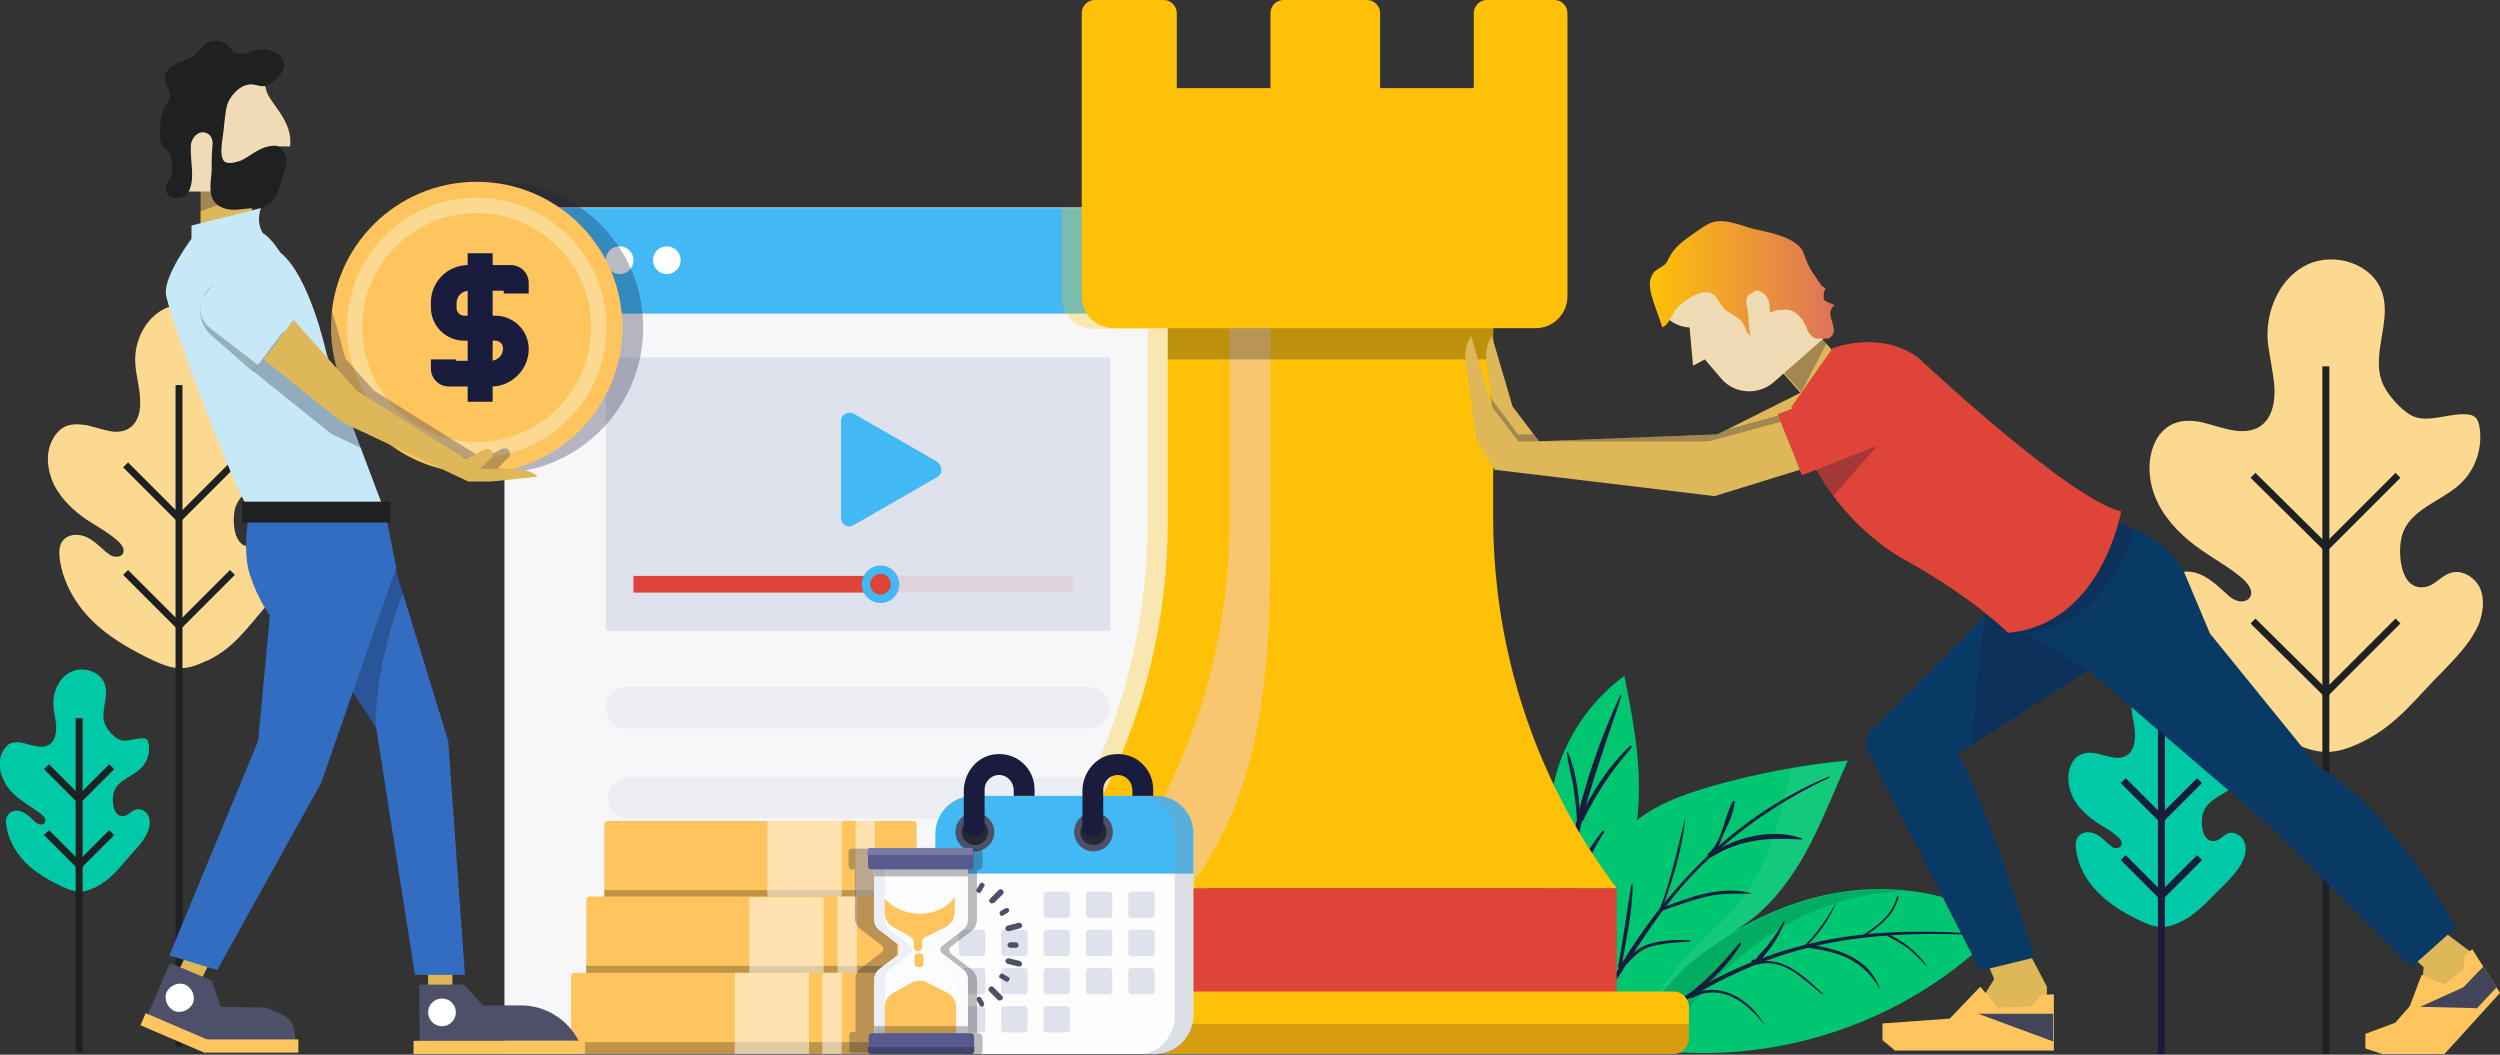 <?xml version="1.0" encoding="utf-8"?>
<!-- Generator: Adobe Illustrator 22.0.1, SVG Export Plug-In . SVG Version: 6.00 Build 0)  -->
<svg version="1.1" id="Graphics" xmlns="http://www.w3.org/2000/svg" xmlns:xlink="http://www.w3.org/1999/xlink" x="0px" y="0px"
	 viewBox="0 0 360.3 152" style="enable-background:new 0 0 360.3 152;" xml:space="preserve">
<rect x="0" y="0" width="360.3" height="152" fill="#333333" stroke="none"/>
<style type="text/css">
	.st0{fill:#00C9A7;}
	.st1{fill:none;stroke:#191C3C;stroke-miterlimit:10;}
	.st2{fill:none;stroke:#1E2022;stroke-miterlimit:10;}
	.st3{fill:#FCD991;}
	.st4{fill:#00C671;}
	.st5{opacity:0.2;}
	.st6{fill:#08492C;}
	.st7{opacity:8.000000e-02;fill:#F5F7F9;enable-background:new    ;}
	.st8{fill:#191C3C;}
	.st9{fill:#F7F7F9;}
	.st10{fill:#42b9f4;}
	.st11{fill:#DFE2EC;}
	.st12{opacity:0.1;fill:#DE4437;enable-background:new    ;}
	.st13{fill:#DE4437;}
	.st14{fill:#ECEEF4;}
	.st15{fill:#FFFFFF;}
	.st16{opacity:0.2;fill:#414042;enable-background:new    ;}
	.st17{opacity:0.3;fill:#FFC107;enable-background:new    ;}
	.st18{fill:#FFC107;}
	.st19{fill:#9496A4;}
	.st20{fill:#F7C66F;}
	.st21{opacity:0.3;fill:#231F20;enable-background:new    ;}
	.st22{fill:#D69D0F;}
	.st23{fill:#FEC55E;}
	.st24{fill:#BF9447;}
	.st25{opacity:0.5;fill:#FFFFFF;enable-background:new    ;}
	.st26{opacity:0.3;fill:#191C3C;enable-background:new    ;}
	.st27{fill:#FDFDFE;}
	.st28{fill:#4D5068;}
	.st29{fill:#272834;}
	.st30{opacity:0.3;fill:#8C98A4;enable-background:new    ;}
	.st31{opacity:0.3;}
	.st32{fill:#231F20;}
	.st33{fill:#FBFCFD;}
	.st34{fill:#ECEFF6;}
	.st35{opacity:0.39;}
	.st36{fill:#F9FAFC;}
	.st37{fill:#575A8F;}
	.st38{fill:#797BA5;}
	.st39{fill:#41446B;}
	.st40{fill:#DDB758;}
	.st41{fill:#EFDCB4;}
	.st42{fill:#093A66;}
	.st43{fill:#424559;}
	.st44{fill:url(#SVGID_1_);}
	.st45{fill:#336DC1;}
	.st46{fill:#C6E8F7;}
	.st47{opacity:0.3;fill:#272834;enable-background:new    ;}
	.st48{fill:#1E2022;}
</style>
<g id="Layer_13">
	<g>
		<g>
			<path class="st0" d="M314.4,132.8c-0.1,0-0.1,0.1-0.2,0.1c-2.2,1-3.4,0.9-5.5-0.1c-2-0.9-3.9-2-5.5-3.4c-2.1-1.8-3.7-4.3-4-7
				c-0.1-0.6-0.1-1.3,0.3-1.8c0.5-0.7,1.5-0.8,2.3-0.5s1.4,0.9,2,1.5c0.3,0.2,0.6,0.5,0.9,0.6s0.8,0,1-0.3c0.3-0.5-0.2-1.1-0.6-1.4
				c-1-0.9-2-1.3-3.1-2.1c-1.4-1-2.6-2.1-3.3-3.6c-0.7-1.5-0.9-3.3-0.1-4.8c0.2-0.4,0.6-0.9,1-1.1c0.8-0.5,1.7-0.5,2.6-0.3
				s1.7,0.5,2.6,0.6c2.1,0.2,2.9-1.3,2.9-3.2c0-1.3-0.4-2.6-0.5-3.8c-0.1-2.3,1-4.7,3.1-5.7s4.9,0,5.7,2.1c0.8,2.3-1,5,0.2,7.2
				c0.4,0.7,1.3,1.7,2,2.2c1.1,0.7,2.8-0.1,4.1-0.1c0.3,0,0.6,0.1,0.8,0.3c0.2,0.2,0.2,0.4,0.3,0.6c0.3,1.6-0.3,3.4-1.5,4.5
				c-1.4,1.3-3.8,1.9-4.4,3.9c-0.4,1.2-0.2,4.3,1.7,4c0.7-0.1,1.2-0.8,1.9-1.1c0.9-0.3,1.9,0.3,2.3,1.1s0.3,1.8-0.1,2.7
				c-0.5,1.3-1.6,2.4-2.6,3.5C318.5,129.4,317.1,131.4,314.4,132.8z"/>
		</g>
		<line class="st1" x1="311.5" y1="104.3" x2="311.5" y2="151.9"/>
		<polyline class="st1" points="317,112.5 311.5,118 306,112.5 		"/>
		<polyline class="st1" points="317,123.6 311.5,129.1 306,123.6 		"/>
	</g>
	<g>
		<g>
			<path class="st0" d="M13.9,127.8c-0.1,0-0.1,0.1-0.2,0.1c-1.9,0.9-2.9,0.7-4.7-0.1c-1.7-0.8-3.3-1.7-4.7-2.9
				c-1.8-1.6-3.1-3.7-3.4-6c-0.1-0.5-0.1-1.1,0.3-1.5c0.4-0.6,1.3-0.7,2-0.4s1.2,0.8,1.7,1.3c0.2,0.2,0.5,0.4,0.8,0.5s0.7,0,0.8-0.3
				c0.2-0.4-0.2-0.9-0.6-1.2c-0.9-0.7-1.7-1.1-2.6-1.8c-1.2-0.8-2.2-1.8-2.8-3.1s-0.8-2.8-0.1-4.1c0.2-0.4,0.5-0.7,0.8-1
				c0.6-0.4,1.5-0.4,2.2-0.2s1.5,0.4,2.2,0.5c1.8,0.2,2.5-1.1,2.5-2.7c0-1.1-0.4-2.2-0.4-3.3c-0.1-1.9,0.8-4,2.6-4.8s4.2,0,4.8,1.8
				c0.7,2-0.9,4.2,0.2,6.1c0.3,0.6,1.1,1.5,1.7,1.8c1,0.6,2.4-0.1,3.5-0.1c0.3,0,0.5,0,0.7,0.2c0.1,0.1,0.2,0.3,0.2,0.5
				c0.3,1.4-0.2,2.9-1.3,3.8c-1.2,1.1-3.2,1.6-3.7,3.3c-0.3,1-0.2,3.7,1.5,3.4c0.6-0.1,1-0.7,1.6-0.9c0.7-0.3,1.6,0.2,1.9,0.9
				c0.3,0.7,0.2,1.6-0.1,2.3c-0.5,1.1-1.3,2.1-2.2,3C17.3,124.9,16.2,126.6,13.9,127.8z"/>
		</g>
		<line class="st2" x1="11.4" y1="103.5" x2="11.4" y2="151.7"/>
		<polyline class="st2" points="16.1,110.5 11.4,115.2 6.7,110.5 		"/>
		<polyline class="st2" points="16.1,120 11.4,124.7 6.7,120 		"/>
	</g>
	<g>
		<g>
			<path class="st3" d="M29.9,95.2c-0.1,0-0.2,0.1-0.3,0.1c-3.1,1.5-4.7,1.2-7.7-0.2c-2.7-1.3-5.4-2.8-7.7-4.8
				c-2.9-2.5-5.1-6-5.6-9.8C8.5,79.6,8.5,78.7,9,78c0.7-1,2.1-1.1,3.2-0.7c1.1,0.4,2,1.3,2.9,2.1c0.4,0.3,0.8,0.7,1.3,0.8
				c0.5,0.1,1.1,0,1.3-0.4c0.4-0.7-0.3-1.5-0.9-2c-1.4-1.2-2.8-1.9-4.3-2.9c-1.9-1.3-3.6-2.9-4.7-5c-1-2.1-1.3-4.6-0.2-6.6
				c0.3-0.6,0.8-1.2,1.4-1.6c1-0.7,2.4-0.6,3.6-0.4c1.2,0.3,2.4,0.7,3.6,0.9c2.9,0.3,4.1-1.8,4-4.4c0-1.8-0.6-3.6-0.7-5.4
				c-0.2-3.2,1.4-6.5,4.2-7.9c2.9-1.4,6.9-0.1,7.9,2.9c1.1,3.3-1.4,6.9,0.3,10c0.5,1,1.8,2.4,2.8,3c1.6,1,3.9-0.2,5.8-0.1
				c0.4,0,0.9,0.1,1.2,0.4c0.2,0.2,0.3,0.5,0.4,0.8c0.4,2.3-0.4,4.7-2.1,6.3c-1.9,1.8-5.3,2.7-6.1,5.4c-0.5,1.7-0.3,6,2.4,5.5
				c1-0.2,1.7-1.2,2.7-1.5c1.2-0.4,2.6,0.4,3.1,1.6s0.4,2.5-0.1,3.7c-0.7,1.9-2.2,3.4-3.6,4.8C35.6,90.5,33.7,93.4,29.9,95.2z"/>
		</g>
		<line class="st2" x1="25.8" y1="55.5" x2="25.8" y2="150.8"/>
		<polyline class="st2" points="33.5,67 25.8,74.7 18.1,67 		"/>
		<polyline class="st2" points="33.5,82.5 25.8,90.2 18.1,82.5 		"/>
	</g>
	<g>
		<g>
			<path class="st3" d="M340.7,106.8c-0.1,0.1-0.3,0.1-0.4,0.2c-4.2,2-6.4,1.7-10.4-0.2c-3.7-1.7-7.3-3.8-10.4-6.5
				c-3.9-3.5-6.9-8.1-7.6-13.3c-0.1-1.2-0.1-2.4,0.6-3.4c0.9-1.3,2.9-1.5,4.4-0.9s2.7,1.7,3.9,2.8c0.5,0.5,1,0.9,1.7,1.1
				s1.5,0,1.8-0.6c0.5-0.9-0.4-2-1.2-2.7c-1.9-1.6-3.8-2.6-5.8-4c-2.6-1.8-4.9-4-6.3-6.8s-1.7-6.3-0.3-9c0.4-0.8,1.1-1.6,1.9-2.1
				c1.4-0.9,3.3-0.9,4.9-0.5s3.2,1,4.9,1.2c4,0.4,5.5-2.4,5.4-6c-0.1-2.4-0.8-4.8-1-7.3c-0.2-4.3,1.9-8.9,5.8-10.7
				c3.9-1.8,9.3-0.1,10.7,4c1.5,4.4-1.9,9.4,0.3,13.6c0.7,1.4,2.4,3.3,3.8,4.1c2.2,1.3,5.3-0.2,7.8-0.1c0.6,0,1.2,0.1,1.6,0.5
				c0.3,0.3,0.4,0.7,0.5,1.1c0.6,3.1-0.5,6.4-2.8,8.5c-2.6,2.4-7.2,3.6-8.3,7.3c-0.7,2.3-0.4,8.1,3.3,7.5c1.4-0.2,2.3-1.6,3.6-2
				c1.6-0.6,3.5,0.5,4.3,2.1c0.7,1.6,0.5,3.4-0.1,5.1c-1,2.5-3,4.6-4.9,6.6C348.4,100.3,345.8,104.2,340.7,106.8z"/>
		</g>
		<line class="st2" x1="335.2" y1="52.8" x2="335.2" y2="151.9"/>
		<polyline class="st2" points="345.6,68.5 335.2,78.9 324.7,68.5 		"/>
		<polyline class="st2" points="345.6,89.5 335.2,99.9 324.7,89.5 		"/>
	</g>
	<g>
		<path class="st4" d="M242.8,151.7L242.8,151.7C243.6,152.1,242.8,151.7,242.8,151.7z M233.7,147.2c-1.4,1.5-3.1,3.3-2.5,3.6
			c2,1.2,9.2,1.1,11.7,0.9c17,0.8,34.2-6,45.8-18.4c-8-5.5-18.7-6.4-28.1-3.7c-9.4,2.7-17.6,8.6-24.3,15.6
			C235.8,145.8,234.2,146.7,233.7,147.2z"/>
		<g class="st5">
			<path class="st6" d="M233.7,147.2c0.5-0.5,2.1-1.4,2.6-1.9c6.8-7,15-12.9,24.3-15.6c4.5-1.3,9.3-1.8,14-1.3
				c-5.4,0.2-10.8,1.6-15.5,4c-8.5,4.3-15.3,11.4-20.5,19.4c-2.9,0-6.1-0.3-7.3-1C230.6,150.5,232.3,148.7,233.7,147.2z"/>
		</g>
		<path class="st4" d="M235.1,118.9c3.2-2.9,7.5-4.4,11.6-5.6c6.4-1.8,13-3.1,19.6-3.7c-3.6,8-6.2,16-12.7,21.9
			c-2.6,2.3-6.8,4.6-9.5,6.8c-3.2,2.6-8.3,9.3-10.9,12.6c-3,0.6-5.3-3.7-6.6-6.7c-1.7-3.8,0.2-9.6,1.5-13.5
			C229.7,126.3,231.7,122,235.1,118.9z"/>
		<path class="st7" d="M242.4,138.5c2.3-2.6,6-5.6,8.2-8.3c4.5-5.8,6-12.5,7.6-19.4c2.7-0.5,5.4-0.8,8.1-1.1
			c-3.6,8-6.2,16-12.7,21.9c-2.6,2.3-6.8,4.6-9.5,6.8c-1.6,1.2-3.5,3.4-5.5,5.7C239.9,141.8,241.3,139.8,242.4,138.5z"/>
		<path class="st4" d="M234.1,97.4c1.5,7.4,2.9,15,1.6,22.4c-0.5,3-1.5,5.9-2.4,8.8c-1.1,3.8-1.7,6.1-2.7,9.9
			c0.8-0.5-0.8,1.8-1.6,3.1c-0.9,1.4-2.2,3.2-3.2,1.7c-1.2-1.7-2.5-3.6-3-5.6c-0.6-2.4,0-6.4,0-8.9c-0.1-6.5-0.1-13.1,2.1-19.2
			C226.7,104.8,229.9,100.5,234.1,97.4z"/>
		<g>
			<path class="st8" d="M283.9,134.7c-8.4-0.3-16.7,0-24.9,2.3c-7.7,2.2-14.7,5.8-21.1,10.7c-0.3,0.3-0.7-0.3-0.3-0.6
				c6.4-4.8,13.6-8.5,21.3-10.6c8.3-2.3,16.5-2.5,25-2C284,134.5,284,134.7,283.9,134.7L283.9,134.7z"/>
		</g>
		<g>
			<path class="st8" d="M263.6,112.1c-6.8,3.2-13,7.4-18.4,12.7c-5.8,5.7-9.7,12.5-14,19.2c-0.1,0.2-0.4,0-0.3-0.2
				c7.4-13.9,17.9-25.7,32.7-31.9C263.6,111.9,263.7,112,263.6,112.1L263.6,112.1z"/>
		</g>
		<g>
			<path class="st8" d="M233.7,100.3c-4.4,13.2-9.6,25.8-6.6,40c0.1,0.3-0.4,0.4-0.5,0.1c-2.8-13.5,1.3-27.9,6.9-40.2
				C233.6,100.2,233.7,100.2,233.7,100.3L233.7,100.3z"/>
		</g>
		<g>
			<path class="st8" d="M277.8,139.4c-0.9-0.9-1.8-1.9-2.8-2.7c-1-0.8-2.2-1.3-3.3-2c-0.1,0,0-0.2,0.1-0.2
				C274.1,135.4,276.5,137.3,277.8,139.4C277.9,139.4,277.9,139.5,277.8,139.4L277.8,139.4z"/>
		</g>
		<g>
			<path class="st8" d="M271,142.7c-2.4-4.3-5.8-5.5-10.4-6.1c-0.4,0-0.3-0.5,0.1-0.5C265.1,136.8,269.5,138.1,271,142.7
				C271.1,142.8,271.1,142.8,271,142.7L271,142.7z"/>
		</g>
		<g>
			<path class="st8" d="M262.6,143.3c-2.7-2.1-5.5-5.3-9.3-4.3c-0.2,0.1-0.3-0.2-0.1-0.3c3.8-1,6.9,2.1,9.5,4.5
				C262.8,143.3,262.7,143.4,262.6,143.3L262.6,143.3z"/>
		</g>
		<g>
			<path class="st8" d="M254.3,147.7c-2.5-3.2-6.2-6.1-10.4-3.9c-0.2,0.1-0.5-0.2-0.2-0.4C247.9,141.3,252.2,144,254.3,147.7
				C254.4,147.7,254.3,147.8,254.3,147.7L254.3,147.7z"/>
		</g>
		<g>
			<path class="st8" d="M273.6,129.3c-0.6,2.7-2.9,4.3-5.1,5.8c-0.2,0.1-0.3-0.2-0.1-0.3c2.2-1.4,4.3-2.9,5-5.6
				C273.5,129.2,273.7,129.2,273.6,129.3L273.6,129.3z"/>
		</g>
		<g>
			<path class="st8" d="M264.7,129.9c-1,2.6-2.7,4.9-4.7,6.8c-0.2,0.2-0.4-0.1-0.2-0.2C261.9,134.6,263.3,132.4,264.7,129.9
				C264.7,129.8,264.7,129.9,264.7,129.9L264.7,129.9z"/>
		</g>
		<g>
			<path class="st8" d="M257.2,132.9c-0.5,1.3-1.1,2.4-1.9,3.5c-0.6,0.8-1.6,2.3-2.5,2.6c-0.1,0-0.2,0-0.2-0.1l-0.1-0.1
				c-0.1-0.1-0.1-0.3,0-0.4c0,0,0.1,0,0.1-0.1c0.1,0,0.2,0,0.3,0l0.1,0.1c0.1,0.1,0.1,0.2-0.1,0.2c-0.3,0,1-1.4,1-1.4
				c0.4-0.4,0.8-0.8,1.1-1.3c0.8-1,1.5-2.1,2.1-3.2C257.1,132.8,257.2,132.8,257.2,132.9L257.2,132.9z"/>
		</g>
		<g>
			<path class="st8" d="M250.9,136.1c-1.7,2.8-4.2,5.3-6.8,7.3c-0.3,0.2-0.7-0.2-0.4-0.4c2.7-2.1,4.8-4.5,7-7.1
				C250.8,135.8,251,136,250.9,136.1L250.9,136.1z"/>
		</g>
		<g>
			<path class="st8" d="M259.6,121c-4.7-0.3-8.7-0.1-12.9,2.5c-0.3,0.2-0.5-0.3-0.3-0.4c3.7-2.4,8.9-3.8,13.2-2.3
				C259.8,120.8,259.8,121,259.6,121L259.6,121z"/>
		</g>
		<g>
			<path class="st8" d="M252.3,128.8c-2.3,0-4.4-0.1-6.7,0.5c-2,0.5-3.9,1.2-5.9,1.9c-0.3,0.1-0.4-0.3-0.1-0.4
				c3.9-1.5,8.4-3.2,12.7-2.1V128.8L252.3,128.8z"/>
		</g>
		<g>
			<path class="st8" d="M243.5,135.7c-1.6,0.1-3.2,0.2-4.7,0.5c-1.8,0.3-3,1.2-4.2,2.6c-0.2,0.2-0.5-0.1-0.3-0.3
				c1.1-1.3,2.2-2.2,3.9-2.6c1.7-0.4,3.5-0.5,5.3-0.4C243.6,135.5,243.6,135.7,243.5,135.7L243.5,135.7z"/>
		</g>
		<g>
			<path class="st8" d="M250,115.5c-0.1,1.7-1,3.4-1.7,4.9c-0.4,1-0.8,2.7-2.1,2.9c-0.1,0-0.2-0.1-0.1-0.2c2.2-1.8,2.3-5.3,3.7-7.7
				C249.9,115.4,250,115.5,250,115.5L250,115.5z"/>
		</g>
		<g>
			<path class="st8" d="M242.9,117.7c-0.4,4.7-1.9,9.3-3.5,13.7c-0.1,0.2-0.4,0.1-0.3-0.1C240.8,126.8,241.8,122.3,242.9,117.7
				C242.7,117.6,242.9,117.6,242.9,117.7L242.9,117.7z"/>
		</g>
		<g>
			<path class="st8" d="M235.3,127.5c0,4-1,8-1.6,11.9c0,0.3-0.5,0.2-0.5-0.1c0.7-3.9,1.3-7.9,1.9-11.8
				C235.1,127.4,235.3,127.4,235.3,127.5L235.3,127.5z"/>
		</g>
		<g>
			<path class="st8" d="M235.1,107.8c-2.8,3.2-5.1,6.6-6.9,10.4c-0.1,0.3-0.6,0-0.5-0.3c1.8-3.9,4.1-7.4,7.2-10.4
				C235.1,107.4,235.3,107.6,235.1,107.8L235.1,107.8z"/>
		</g>
		<g>
			<path class="st8" d="M226,108.5c1.3,3,1.6,6.9,1.8,10.1c0,0.3-0.4,0.3-0.5,0c-0.1-1.9-0.3-3.7-0.6-5.6c-0.3-1.5-0.7-3-0.9-4.5
				C225.8,108.4,226,108.4,226,108.5L226,108.5z"/>
		</g>
		<g>
			<path class="st8" d="M231.2,119.9c-2.1,3.3-3.4,6.5-4.9,10.1c0,0.1-0.2,0-0.2-0.1c0.5-3.6,2.6-7.4,4.9-10.2
				C231.1,119.7,231.2,119.8,231.2,119.9L231.2,119.9z"/>
		</g>
		<g>
			<path class="st8" d="M225.9,130.2c-0.9-2.3-1.7-4.6-3-6.7c-0.1-0.2,0.2-0.3,0.3-0.2C224.5,125.3,225.7,127.8,225.9,130.2
				C226,130.2,225.9,130.2,225.9,130.2L225.9,130.2z"/>
		</g>
	</g>
</g>
<g id="Layer_7">
	<g id="XMLID_145_">
		<path id="XMLID_160_" class="st9" d="M174,151.9H72.7V31.1c0-0.6,0.5-1.2,1.2-1.2h98.9c0.6,0,1.2,0.5,1.2,1.2V151.9L174,151.9z"/>
		<path id="XMLID_159_" class="st10" d="M174,45.2V33.5c0-1.9-1.6-3.5-3.5-3.5H76.2c-1.9,0-3.5,1.6-3.5,3.5v11.7H174z"/>
		<rect id="XMLID_158_" x="87.3" y="51.5" class="st11" width="72.7" height="39.4"/>
		<rect id="XMLID_157_" x="91.3" y="83" class="st12" width="63.3" height="2.4"/>
		<rect id="XMLID_156_" x="91.3" y="83" class="st13" width="35.6" height="2.4"/>
		<path id="XMLID_155_" class="st14" d="M156.9,99H90.3c-1.7,0-3,1.4-3,3l0,0c0,1.7,1.4,3,3,3h66.6c1.7,0,3-1.4,3-3l0,0
			C160,100.4,158.6,99,156.9,99z"/>
		<path id="XMLID_154_" class="st14" d="M157.2,112H90.6c-1.7,0-3,1.4-3,3l0,0c0,1.7,1.4,3,3,3h66.6c1.7,0,3-1.4,3-3l0,0
			C160.2,113.3,158.8,112,157.2,112z"/>
		<path id="XMLID_153_" class="st14" d="M157.4,125H90.8c-1.7,0-3,1.4-3,3l0,0c0,1.7,1.4,3,3,3h66.6c1.7,0,3-1.4,3-3l0,0
			C160.4,126.3,159.1,125,157.4,125z"/>
		<path id="XMLID_152_" class="st14" d="M157.6,138H91c-1.7,0-3,1.4-3,3l0,0c0,1.7,1.4,3,3,3h66.6c1.7,0,3-1.4,3-3l0,0
			C160.7,139.3,159.3,138,157.6,138z"/>
		<path id="XMLID_151_" class="st15" d="M84.6,37.5c0,1.1-0.9,2-2,2s-2-0.9-2-2s0.9-2,2-2S84.6,36.4,84.6,37.5z"/>
		<path id="XMLID_150_" class="st15" d="M91.3,37.5c0,1.1-0.9,2-2,2s-2-0.9-2-2s0.9-2,2-2S91.3,36.4,91.3,37.5z"/>
		<path id="XMLID_149_" class="st15" d="M98.1,37.5c0,1.1-0.9,2-2,2s-2-0.9-2-2s0.9-2,2-2S98.1,36.4,98.1,37.5z"/>
		<path id="XMLID_148_" class="st16" d="M170.5,29.9H166c1.9,0,3.5,1.6,3.5,3.5v118.5h4.5V33.4C174,31.5,172.4,29.9,170.5,29.9z"/>
		<circle id="XMLID_147_" class="st10" cx="126.9" cy="84.2" r="2.7"/>
		<path id="XMLID_146_" class="st13" d="M128.4,84.2c0,0.8-0.7,1.5-1.5,1.5s-1.5-0.7-1.5-1.5s0.7-1.5,1.5-1.5
			C127.8,82.7,128.4,83.4,128.4,84.2z"/>
	</g>
	<path class="st17" d="M174,33.4v-2.3c0-0.6-0.5-1.2-1.2-1.2h-2.3H166h-13v12.9c0,2.6,2.1,4.6,4.6,4.6h7.8v4.3v23.4
		c0,19.1-6.2,37.6-17.7,52.9v14.9h-8.2h-0.1c-1.2,0-2.2,1-2.2,2.2v0.1v2.4v2.1c0,1.2,1,2.2,2.2,2.2h30.1h4.5V45.2L174,33.4L174,33.4
		z"/>
	<g id="XMLID_136_">
		<rect id="XMLID_144_" x="150.6" y="128" class="st13" width="82.4" height="20.8"/>
		<path id="XMLID_143_" class="st18" d="M233,128h-82.4l0,0c11.5-15.2,17.7-33.8,17.7-52.9V42.9h46.9v32.2
			C215.3,94.2,221.5,112.8,233,128L233,128z"/>
		<rect id="XMLID_142_" x="159.5" y="128" class="st19" width="11.8" height="20.8"/>
		<path id="XMLID_141_" class="st20" d="M183.1,43h-5.9v32.2c0,19.1-6.2,37.6-17.7,52.9h11.8c11.5-15.2,11.8-33.8,11.8-52.9
			L183.1,43L183.1,43z"/>
		<rect id="XMLID_140_" x="168.3" y="43" class="st21" width="46.9" height="8.8"/>
		<path id="XMLID_139_" class="st18" d="M212.4,1.9v10.8h-13.5V1.9c0-1-0.8-1.9-1.9-1.9h-12c-1,0-1.9,0.8-1.9,1.9v10.8h-13.5V1.9
			c0-1-0.8-1.9-1.9-1.9h-9.9c-1,0-1.9,0.8-1.9,1.9v10.8v13v17c0,2.6,2.1,4.6,4.6,4.6h60.8c2.6,0,4.6-2.1,4.6-4.6v-17v-13V1.9
			c0-1-0.8-1.9-1.9-1.9h-9.9C213.2,0.1,212.4,0.9,212.4,1.9z"/>
		<path id="XMLID_138_" class="st22" d="M241.2,151.9h-98.7c-1.2,0-2.2-1-2.2-2.2v-4.5c0-1.2,1-2.2,2.2-2.2h98.7
			c1.2,0,2.2,1,2.2,2.2v4.5C243.4,150.9,242.4,151.9,241.2,151.9z"/>
		<path id="XMLID_137_" class="st18" d="M241.2,142.9h-98.8c-1.2,0-2.2,1-2.2,2.2v2.5h103.2v-2.5
			C243.4,143.9,242.4,142.9,241.2,142.9z"/>
	</g>
	<g id="XMLID_5_">
		<path id="XMLID_8_" class="st23" d="M131.6,130h-44c-0.3,0-0.5-0.2-0.5-0.5v-10.7c0-0.3,0.2-0.5,0.5-0.5h44c0.3,0,0.5,0.2,0.5,0.5
			v10.7C132.1,129.8,131.8,130,131.6,130z"/>
		<path class="st24" d="M131.4,128.3H87.8c-0.2,0-0.5,0-0.7-0.1v1.4c0,0.2,0.2,0.4,0.4,0.4h44.1c0.2,0,0.4-0.2,0.4-0.4v-1.4
			C131.9,128.2,131.6,128.3,131.4,128.3z"/>
		<rect id="XMLID_7_" x="110.6" y="118.3" class="st25" width="10.7" height="11.7"/>
		<rect id="XMLID_6_" x="123.3" y="118.3" class="st25" width="2.8" height="11.7"/>
	</g>
	<g id="XMLID_1_">
		<path id="XMLID_4_" class="st23" d="M129,140.9H85c-0.3,0-0.5-0.2-0.5-0.5v-10.7c0-0.3,0.2-0.5,0.5-0.5h44c0.3,0,0.5,0.2,0.5,0.5
			v10.7C129.5,140.7,129.2,140.9,129,140.9z"/>
		<path class="st24" d="M128.8,139.2H85.2c-0.2,0-0.5,0-0.7-0.1v1.4c0,0.2,0.2,0.4,0.4,0.4H129c0.2,0,0.4-0.2,0.4-0.4v-1.4
			C129.3,139.2,129,139.2,128.8,139.2z"/>
		<rect id="XMLID_3_" x="108" y="129.3" class="st25" width="10.7" height="11.7"/>
		<rect id="XMLID_2_" x="120.7" y="129.2" class="st25" width="2.8" height="11.7"/>
	</g>
	<g id="XMLID_810_">
		<path id="XMLID_814_" class="st23" d="M126.8,151.9h-44c-0.3,0-0.5-0.2-0.5-0.5v-10.7c0-0.3,0.2-0.5,0.5-0.5h44
			c0.3,0,0.5,0.2,0.5,0.5v10.7C127.3,151.7,127.1,151.9,126.8,151.9z"/>
		<path class="st24" d="M126.6,150.2H83c-0.2,0-0.5,0-0.7-0.1v1.4c0,0.2,0.2,0.4,0.4,0.4h44.1c0.2,0,0.4-0.2,0.4-0.4v-1.4
			C127.1,150.1,126.9,150.2,126.6,150.2z"/>
		<rect id="XMLID_812_" x="105.9" y="140.2" class="st25" width="10.7" height="11.7"/>
		<rect id="XMLID_811_" x="118.5" y="140.2" class="st25" width="2.8" height="11.7"/>
	</g>
	<path id="XMLID_135_" class="st10" d="M135,68.8l-12,6.9c-0.8,0.5-1.8-0.1-1.8-1.1V60.7c0-0.9,1-1.5,1.8-1.1l12,6.9
		C135.9,67.2,135.9,68.3,135,68.8z"/>
	<path class="st26" d="M71.7,26.2c-11.6,0-21,9.4-21,21s9.4,21,21,21s21-9.4,21-21S83.3,26.2,71.7,26.2z"/>
	<g id="XMLID_126_">
		<path id="XMLID_134_" class="st23" d="M89.7,47.2c0,11.6-9.4,21-21,21s-21-9.4-21-21s9.4-21,21-21S89.7,35.6,89.7,47.2z"/>
		<path id="XMLID_133_" class="st3" d="M87.4,47.2c0,10.3-8.4,18.7-18.7,18.7S50,57.5,50,47.2s8.4-18.7,18.7-18.7
			S87.4,36.9,87.4,47.2z"/>
		<path id="XMLID_132_" class="st23" d="M85.2,47.2c0,9.1-7.4,16.5-16.5,16.5s-16.5-7.4-16.5-16.5s7.4-16.5,16.5-16.5
			S85.2,38.1,85.2,47.2z"/>
		<g id="XMLID_127_">
			<g id="XMLID_130_">
				<path id="XMLID_131_" class="st8" d="M70.8,55.7h-6.1c-1.4,0-2.6-1.1-2.6-2.6v-1.3h3.6V52h5c1,0,1.8-0.8,1.8-1.8
					c0-0.6-0.5-1.1-1.1-1.1h-4.5c-2.6,0-4.8-2.1-4.8-4.8v-0.7c0-3,2.4-5.4,5.4-5.4h6.1c1.4,0,2.6,1.1,2.6,2.6v1.5h-3.6v-0.4h-5
					c-1,0-1.8,0.8-1.8,1.8v0.7c0,0.6,0.5,1.1,1.1,1.1h4.5c2.6,0,4.8,2.1,4.8,4.8C76.2,53.2,73.8,55.7,70.8,55.7z"/>
			</g>
			<g id="XMLID_128_">
				<rect id="XMLID_129_" x="67.4" y="36.5" class="st8" width="3.6" height="21.4"/>
			</g>
		</g>
	</g>
	<path class="st26" d="M127.3,151.4L127.3,151.4V150v-9.1h1.6l0,0c0.2,0,0.4-0.2,0.4-0.4l0,0v-1.4V130h2.1l0,0l0,0
		c0.2,0,0.4-0.2,0.4-0.4l0,0v-1.4v-5.9h-9h-0.1c-0.2,0-0.4,0.2-0.4,0.4v0.1v0.5v1.5c0,0.3,0.2,0.5,0.5,0.5h0.4v1v6.2l0,0
		c0,0.1,0,0.2,0.1,0.4c0.1,0.3,0.3,0.6,0.5,0.8c0.1,0.1,0.1,0.1,0.2,0.2l3,2.3c0.4,0.3,0.4,0.8,0,1.1l-3,2.3
		c-0.4,0.3-0.7,0.9-0.7,1.4v6.8v0.9h-0.4c-0.3,0-0.5,0.2-0.5,0.5v2l0,0v0.1c0,0.2,0.2,0.4,0.4,0.4h3.8l0,0
		C127.1,151.9,127.3,151.7,127.3,151.4z"/>
	<g id="XMLID_12_">
		<g id="XMLID_95_">
			<path id="XMLID_125_" class="st27" d="M166.4,151.9h-25.9c-3.1,0-5.6-2.5-5.6-5.6v-25.9c0-3.1,2.5-5.6,5.6-5.6h25.9
				c3.1,0,5.6,2.5,5.6,5.6v25.9C172,149.4,169.5,151.9,166.4,151.9z"/>
			<path id="XMLID_124_" class="st10" d="M166.6,114.7h-26.3c-3,0-5.5,2.4-5.5,5.5v5.7H172v-5.7C172,117.1,169.6,114.7,166.6,114.7z
				"/>
			<g id="XMLID_121_">
				<path id="XMLID_123_" class="st28" d="M160.4,119.9c0,1.6-1.3,2.8-2.8,2.8c-1.6,0-2.8-1.3-2.8-2.8c0-1.6,1.3-2.8,2.8-2.8
					C159.2,117.1,160.4,118.4,160.4,119.9z"/>
				<path id="XMLID_122_" class="st29" d="M159.5,119.9c0,1.1-0.9,1.9-1.9,1.9c-1.1,0-1.9-0.9-1.9-1.9c0-1.1,0.9-1.9,1.9-1.9
					C158.7,118,159.5,118.9,159.5,119.9z"/>
			</g>
			<g id="XMLID_118_">
				<path id="XMLID_120_" class="st28" d="M143.3,119.9c0,1.6-1.3,2.8-2.8,2.8c-1.6,0-2.8-1.3-2.8-2.8c0-1.6,1.3-2.8,2.8-2.8
					S143.3,118.4,143.3,119.9z"/>
				<path id="XMLID_119_" class="st29" d="M142.4,119.9c0,1.1-0.9,1.9-1.9,1.9c-1.1,0-1.9-0.9-1.9-1.9c0-1.1,0.9-1.9,1.9-1.9
					S142.4,118.9,142.4,119.9z"/>
			</g>
			<g id="XMLID_116_">
				<path id="XMLID_117_" class="st8" d="M157.5,120.6L157.5,120.6c-0.8,0-1.5-0.7-1.5-1.5V114c0-2.7,2-5.1,4.6-5.3
					c3.1-0.3,5.6,2.1,5.6,5.1v0.9h-3v-0.8c0-1.1-0.8-2.1-1.9-2.2c-1.3-0.1-2.3,0.9-2.3,2.1v5.4C159,119.9,158.4,120.6,157.5,120.6z"
					/>
			</g>
			<g id="XMLID_114_">
				<path id="XMLID_115_" class="st8" d="M140.4,120.6L140.4,120.6c-0.8,0-1.5-0.7-1.5-1.5V114c0-2.7,2-5.1,4.6-5.3
					c3.1-0.3,5.6,2.1,5.6,5.1v0.9h-3v-0.8c0-1.1-0.8-2.1-1.9-2.2c-1.3-0.1-2.3,0.9-2.3,2.1v5.4C141.9,119.9,141.2,120.6,140.4,120.6
					z"/>
			</g>
			<path id="XMLID_113_" class="st30" d="M166.6,114.7h-2.8c3,0,5.5,2.4,5.5,5.5v26.3c0,3-2.4,5.5-5.5,5.5h2.7c3,0,5.5-2.4,5.5-5.5
				v-26.3C172,117.1,169.6,114.7,166.6,114.7z"/>
			<path id="XMLID_112_" class="st11" d="M153.7,132.3h-2.8c-0.3,0-0.5-0.2-0.5-0.5V129c0-0.3,0.2-0.5,0.5-0.5h2.8
				c0.3,0,0.5,0.2,0.5,0.5v2.8C154.2,132.1,154,132.3,153.7,132.3z"/>
			<path id="XMLID_111_" class="st11" d="M159.8,132.3H157c-0.3,0-0.5-0.2-0.5-0.5V129c0-0.3,0.2-0.5,0.5-0.5h2.8
				c0.3,0,0.5,0.2,0.5,0.5v2.8C160.3,132.1,160.1,132.3,159.8,132.3z"/>
			<path id="XMLID_110_" class="st11" d="M165.9,132.3h-2.8c-0.3,0-0.5-0.2-0.5-0.5V129c0-0.3,0.2-0.5,0.5-0.5h2.8
				c0.3,0,0.5,0.2,0.5,0.5v2.8C166.4,132.1,166.2,132.3,165.9,132.3z"/>
			<path id="XMLID_109_" class="st11" d="M141.5,137.8h-2.8c-0.3,0-0.5-0.2-0.5-0.5v-2.8c0-0.3,0.2-0.5,0.5-0.5h2.8
				c0.3,0,0.5,0.2,0.5,0.5v2.8C142,137.6,141.8,137.8,141.5,137.8z"/>
			<path id="XMLID_107_" class="st11" d="M147.6,137.8h-2.8c-0.3,0-0.5-0.2-0.5-0.5v-2.8c0-0.3,0.2-0.5,0.5-0.5h2.8
				c0.3,0,0.5,0.2,0.5,0.5v2.8C148.1,137.6,147.9,137.8,147.6,137.8z"/>
			<path id="XMLID_106_" class="st11" d="M153.7,137.8h-2.8c-0.3,0-0.5-0.2-0.5-0.5v-2.8c0-0.3,0.2-0.5,0.5-0.5h2.8
				c0.3,0,0.5,0.2,0.5,0.5v2.8C154.2,137.6,154,137.8,153.7,137.8z"/>
			<path id="XMLID_105_" class="st11" d="M159.8,137.8H157c-0.3,0-0.5-0.2-0.5-0.5v-2.8c0-0.3,0.2-0.5,0.5-0.5h2.8
				c0.3,0,0.5,0.2,0.5,0.5v2.8C160.3,137.6,160.1,137.8,159.8,137.8z"/>
			<path id="XMLID_104_" class="st11" d="M165.9,137.8h-2.8c-0.3,0-0.5-0.2-0.5-0.5v-2.8c0-0.3,0.2-0.5,0.5-0.5h2.8
				c0.3,0,0.5,0.2,0.5,0.5v2.8C166.4,137.6,166.2,137.8,165.9,137.8z"/>
			<path id="XMLID_103_" class="st11" d="M141.5,143.3h-2.8c-0.3,0-0.5-0.2-0.5-0.5V140c0-0.3,0.2-0.5,0.5-0.5h2.8
				c0.3,0,0.5,0.2,0.5,0.5v2.8C142,143.1,141.8,143.3,141.5,143.3z"/>
			<path id="XMLID_102_" class="st11" d="M147.6,143.3h-2.8c-0.3,0-0.5-0.2-0.5-0.5V140c0-0.3,0.2-0.5,0.5-0.5h2.8
				c0.3,0,0.5,0.2,0.5,0.5v2.8C148.1,143.1,147.9,143.3,147.6,143.3z"/>
			<path id="XMLID_101_" class="st11" d="M153.7,143.3h-2.8c-0.3,0-0.5-0.2-0.5-0.5V140c0-0.3,0.2-0.5,0.5-0.5h2.8
				c0.3,0,0.5,0.2,0.5,0.5v2.8C154.2,143.1,154,143.3,153.7,143.3z"/>
			<path id="XMLID_100_" class="st11" d="M159.8,143.3H157c-0.3,0-0.5-0.2-0.5-0.5V140c0-0.3,0.2-0.5,0.5-0.5h2.8
				c0.3,0,0.5,0.2,0.5,0.5v2.8C160.3,143.1,160.1,143.3,159.8,143.3z"/>
			<path id="XMLID_99_" class="st11" d="M165.9,143.3h-2.8c-0.3,0-0.5-0.2-0.5-0.5V140c0-0.3,0.2-0.5,0.5-0.5h2.8
				c0.3,0,0.5,0.2,0.5,0.5v2.8C166.4,143.1,166.2,143.3,165.9,143.3z"/>
			<path id="XMLID_98_" class="st11" d="M141.5,148.8h-2.8c-0.3,0-0.5-0.2-0.5-0.5v-2.8c0-0.3,0.2-0.5,0.5-0.5h2.8
				c0.3,0,0.5,0.2,0.5,0.5v2.8C142,148.6,141.8,148.8,141.5,148.8z"/>
			<path id="XMLID_97_" class="st11" d="M147.6,148.8h-2.8c-0.3,0-0.5-0.2-0.5-0.5v-2.8c0-0.3,0.2-0.5,0.5-0.5h2.8
				c0.3,0,0.5,0.2,0.5,0.5v2.8C148.1,148.6,147.9,148.8,147.6,148.8z"/>
			<path id="XMLID_96_" class="st11" d="M153.7,148.8h-2.8c-0.3,0-0.5-0.2-0.5-0.5v-2.8c0-0.3,0.2-0.5,0.5-0.5h2.8
				c0.3,0,0.5,0.2,0.5,0.5v2.8C154.2,148.6,154,148.8,153.7,148.8z"/>
		</g>
		<g id="XMLID_93_" class="st31">
			<path id="XMLID_94_" class="st32" d="M141.6,151.5v-0.2V151v-1.5c0-0.3-0.3-0.6-0.6-0.6h-0.2V148v-6.8c0-0.4-0.2-0.8-0.4-1.1
				c-0.1-0.1-0.2-0.2-0.3-0.3l-3-2.3c-0.1-0.1-0.2-0.2-0.2-0.3s-0.1-0.2-0.1-0.3c0-0.2,0.1-0.4,0.3-0.5l3-2.3
				c0.1-0.1,0.2-0.2,0.3-0.3s0.2-0.2,0.2-0.4c0.1-0.3,0.2-0.5,0.2-0.8l0,0v-6.2v-1h0.2c0.3,0,0.6-0.3,0.6-0.6v-1.4V123v-0.2
				c0-0.2-0.2-0.4-0.4-0.4H141h-6.2v3.6v20.9c0,2.8,2.3,5.1,5.1,5.1h1.3C141.4,151.9,141.6,151.7,141.6,151.5z"/>
		</g>
		<g id="XMLID_13_">
			<g id="XMLID_33_">
				<g id="XMLID_91_">
					<path id="XMLID_92_" class="st33" d="M126,150v-8.9c0-0.5,0.3-1.1,0.7-1.4l3-2.3c0.4-0.3,0.4-0.8,0-1.1l-3-2.3
						c-0.4-0.3-0.7-0.9-0.7-1.4v-8.5h13.5v8.5c0,0.5-0.3,1.1-0.7,1.4l-3,2.3c-0.4,0.3-0.4,0.8,0,1.1l3,2.3c0.4,0.3,0.7,0.9,0.7,1.4
						v8.9H126z"/>
				</g>
				<g id="XMLID_89_">
					<path id="XMLID_90_" class="st34" d="M128.2,139.7l3-2.3c0.4-0.3,0.4-0.8,0-1.1l-3-2.3c-0.4-0.3-0.7-0.9-0.7-1.4v-8.5H126v8.5
						c0,0.5,0.3,1.1,0.7,1.4l3,2.3c0.4,0.3,0.4,0.8,0,1.1l-3,2.3c-0.4,0.3-0.7,0.9-0.7,1.4v8.9h1.5v-8.9
						C127.5,140.7,127.8,140,128.2,139.7z"/>
				</g>
				<g id="XMLID_87_" class="st35">
					<path id="XMLID_88_" class="st36" d="M138.8,134c0.4-0.3,0.7-0.9,0.7-1.4v-8.5h-1.8v8.5c0,0.5-0.3,1.1-0.7,1.4l-3,2.3
						c-0.4,0.3-0.4,0.8,0,1.1l3,2.3c0.4,0.3,0.7,0.9,0.7,1.4v8.9h1.8v-8.9c0-0.5-0.3-1.1-0.7-1.4l-3-2.3c-0.4-0.3-0.4-0.8,0-1.1
						L138.8,134z"/>
				</g>
				<g id="XMLID_85_">
					<path id="XMLID_86_" class="st23" d="M127.5,149.1h10.3v-4c0-0.8-0.5-1.6-1.2-2l-3-1.5c-0.7-0.4-1.5-0.3-2.2,0l-2.7,1.5
						c-0.7,0.4-1.2,1.2-1.2,2L127.5,149.1L127.5,149.1z"/>
				</g>
				<g id="XMLID_83_" class="st31">
					<rect id="XMLID_84_" x="126" y="124.1" class="st32" width="13.5" height="2.2"/>
				</g>
				<g id="XMLID_81_">
					<path id="XMLID_82_" class="st37" d="M139.8,125.3h-14.2c-0.3,0-0.5-0.2-0.5-0.5v-2c0-0.3,0.2-0.5,0.5-0.5h14.2
						c0.3,0,0.5,0.2,0.5,0.5v2C140.3,125.1,140.1,125.3,139.8,125.3z"/>
				</g>
				<g id="XMLID_79_">
					<path id="XMLID_80_" class="st38" d="M139.9,122.2h-14.5c-0.2,0-0.4,0.2-0.4,0.4v0.6h15.2v-0.6
						C140.3,122.4,140.1,122.2,139.9,122.2z"/>
				</g>
				<g id="XMLID_42_" class="st31">
					<rect id="XMLID_43_" x="126" y="147.9" class="st32" width="13.5" height="2"/>
				</g>
				<g id="XMLID_40_">
					<path id="XMLID_41_" class="st37" d="M139.9,151.9h-14.2c-0.3,0-0.5-0.2-0.5-0.5v-2c0-0.3,0.2-0.5,0.5-0.5h14.2
						c0.3,0,0.5,0.2,0.5,0.5v2C140.4,151.7,140.1,151.9,139.9,151.9z"/>
				</g>
				<g id="XMLID_38_">
					<path id="XMLID_39_" class="st39" d="M125.1,150.9v0.6c0,0.2,0.2,0.4,0.4,0.4H140c0.2,0,0.4-0.2,0.4-0.4v-0.6H125.1z"/>
				</g>
				<g id="XMLID_36_">
					<path id="XMLID_37_" class="st23" d="M132.6,139.4h-0.3c-0.3,0-0.5-0.2-0.5-0.5v-1c0-0.3,0.2-0.5,0.5-0.5h0.3
						c0.3,0,0.5,0.2,0.5,0.5v1C133.1,139.2,132.9,139.4,132.6,139.4z"/>
				</g>
				<g id="XMLID_34_">
					<path id="XMLID_35_" class="st23" d="M132.6,131.7c-2,0-3.8-0.8-5.1-2.2v2c0,0.9,0.5,1.7,1.2,2.1l2.5,1.4
						c0.3,0.2,0.5,0.5,0.5,0.9v0.6c0,0.3,0.3,0.6,0.6,0.6s0.6-0.3,0.6-0.6v-0.6c0-0.4,0.2-0.8,0.6-0.9l2.8-1.4
						c0.8-0.4,1.3-1.3,1.3-2.2v-2.1C136.5,130.8,134.7,131.7,132.6,131.7z"/>
				</g>
			</g>
			<g id="XMLID_14_">
				<g id="XMLID_31_">
					<path id="XMLID_32_" class="st28" d="M146.4,136.6h-0.8c-0.2,0-0.4-0.2-0.4-0.4c0-0.2,0.2-0.4,0.4-0.4h0.8
						c0.2,0,0.4,0.2,0.4,0.4C146.8,136.4,146.7,136.6,146.4,136.6z"/>
				</g>
				<g id="XMLID_29_">
					<path id="XMLID_30_" class="st28" d="M146.9,139.3h-0.1l-1.6-0.4c-0.2-0.1-0.3-0.3-0.3-0.5c0.1-0.2,0.3-0.3,0.5-0.3l1.6,0.4
						c0.2,0.1,0.3,0.3,0.3,0.5C147.2,139.2,147.1,139.3,146.9,139.3z"/>
				</g>
				<g id="XMLID_27_">
					<path id="XMLID_28_" class="st28" d="M145.1,141.5c-0.1,0-0.1,0-0.2-0.1l-0.7-0.4c-0.2-0.1-0.3-0.3-0.1-0.5
						c0.1-0.2,0.3-0.3,0.5-0.1l0.7,0.4c0.2,0.1,0.3,0.3,0.1,0.5C145.4,141.4,145.2,141.5,145.1,141.5z"/>
				</g>
				<g id="XMLID_25_">
					<path id="XMLID_26_" class="st28" d="M144.1,144.2c-0.1,0-0.2,0-0.3-0.1l-1.2-1.2c-0.2-0.2-0.2-0.4,0-0.6
						c0.2-0.2,0.4-0.2,0.6,0l1.2,1.2c0.2,0.2,0.2,0.4,0,0.6C144.3,144.1,144.2,144.2,144.1,144.2z"/>
				</g>
				<g id="XMLID_23_">
					<path id="XMLID_24_" class="st28" d="M141.5,145.1c-0.1,0-0.3-0.1-0.3-0.2l-0.4-0.7c-0.1-0.2,0-0.4,0.1-0.5
						c0.2-0.1,0.4,0,0.5,0.1l0.4,0.7c0.1,0.2,0,0.4-0.1,0.5S141.6,145.1,141.5,145.1z"/>
				</g>
				<g id="XMLID_21_">
					<path id="XMLID_22_" class="st28" d="M141.1,128.7c-0.1,0-0.1,0-0.2-0.1c-0.2-0.1-0.3-0.3-0.1-0.5l0.4-0.7
						c0.1-0.2,0.3-0.3,0.5-0.1c0.2,0.1,0.3,0.3,0.1,0.5l-0.4,0.7C141.3,128.7,141.2,128.7,141.1,128.7z"/>
				</g>
				<g id="XMLID_19_">
					<path id="XMLID_20_" class="st28" d="M143,130.2c-0.1,0-0.2,0-0.3-0.1c-0.2-0.2-0.2-0.4,0-0.6l1.2-1.2c0.2-0.2,0.4-0.2,0.6,0
						c0.2,0.2,0.2,0.4,0,0.6l-1.2,1.2C143.2,130.1,143.1,130.2,143,130.2z"/>
				</g>
				<g id="XMLID_17_">
					<path id="XMLID_18_" class="st28" d="M144.4,132c-0.1,0-0.3-0.1-0.3-0.2c-0.1-0.2,0-0.4,0.1-0.5l0.7-0.4c0.2-0.1,0.4,0,0.5,0.1
						c0.1,0.2,0,0.4-0.1,0.5l-0.7,0.4C144.5,132,144.5,132,144.4,132z"/>
				</g>
				<g id="XMLID_15_">
					<path id="XMLID_16_" class="st28" d="M145.3,134.2c-0.2,0-0.3-0.1-0.4-0.3c-0.1-0.2,0.1-0.4,0.3-0.5l1.6-0.4
						c0.2-0.1,0.4,0.1,0.5,0.3c0.1,0.2-0.1,0.4-0.3,0.5l-1.6,0.4H145.3z"/>
				</g>
			</g>
		</g>
	</g>
</g>
<g id="Layer_8">
	<g>
		
			<rect x="256.7" y="45.8" transform="matrix(0.751 -0.66 0.66 0.751 30.509 184.874)" class="st40" width="7.5" height="12.3"/>
		<polygon class="st26" points="263.3,49.4 259.6,56.5 253.6,49.8 259.2,44.8 		"/>
		<path class="st41" d="M262.8,48.8l-7.2,6.3c-2.2,1.9-5.6,1.7-7.5-0.5l0,0l-2.4-2.8l-1.7,0.9l-0.5-5.5l0,0
			c-1.8-0.1-3.4-1.1-4.3-2.7l1.3-1.5l5.8-5.1c2.2-1.9,5.5-1.7,7.4,0.5L262.8,48.8z"/>
		<polygon class="st40" points="285.6,136.8 287.4,141.1 284.3,146.1 295,146.1 295,142.2 291.8,136.1 		"/>
		<polygon class="st40" points="346.1,136.5 349.3,139.4 348.8,144.7 357.6,140.3 356.1,137.2 351,133.4 		"/>
		<path class="st42" d="M289.1,85.7l-19.3,19.4c-0.9,0.9-1.1,2.2-0.5,3.3l16.1,31.5l7.8-1.9c0,0-7.2-23.5-11.1-29.3l23.8-15.3
			L289.1,85.7z"/>
		<polygon class="st26" points="289.1,85.7 286,88.9 284,107.5 305.8,93.4 		"/>
		<path class="st42" d="M304.3,74.9c0,0,7.2,2,10.2,6.9l4,9.5l15.5,19.1c0,0,9.6,4.8,19.9,23.3l-6.4,5.7L327,118.9l-26.4-22.6
			l-10.7-6.2L304.3,74.9z"/>
		<path class="st40" d="M261.5,55.6l-14,7l-25.7,1l-3.8-5l-3-10.2l0,0c-0.6,1-0.9,2.1-0.8,3.3l0.7,5.5l1,6.3l2.5,4.1l30.5,2l13.6-5
			L261.5,55.6z"/>
		<path class="st26" d="M290.3,89.7c1,0.9,1.6,1.4,1.6,1.5l0,0c10.2-0.9,14.3-10.4,15.7-15c-1.9-0.9-3.4-1.3-3.4-1.3L290.3,89.7z"/>
		<path class="st13" d="M264.1,50.2c0,0,6.7-2.7,12.3,1.3c0,0,21.8,20.5,29.3,22.2c0,0-2.8,16.3-16.3,17.5c0,0-5-5-14.5-10.3
			c0,0-12.8-6.2-16.7-22.3L264.1,50.2z"/>
		<polygon class="st23" points="294.2,143.4 292.6,145.1 287.9,145.2 285.4,142.2 281,146.8 271.3,147.5 271.3,149.9 273.1,151.4 
			296,151.4 296,143.3 		"/>
		<polygon class="st23" points="349,140.5 347.3,145 345.2,147.4 340.9,149 340.9,151.1 343.3,151.9 352.3,151.9 360.3,143.1 
			356.3,136.8 355.1,137.8 355.1,139.6 352.3,141.9 		"/>
		<polygon class="st26" points="248.8,69.7 259,65.9 256.6,59.8 248.9,61.9 247.5,62.6 221.8,63.6 221,62.6 218.8,62.6 215,57.6 
			214.8,56.7 214.8,57.2 215.8,63.6 217.9,67 230.8,68.5 		"/>
		<path class="st26" d="M267.7,56.2l-9.1,3.6c1.3,4.8,3.4,8.6,5.6,11.7l6.9-7.9c2.4-1,2.6-2.2,1.7-4.6h1
			C272.9,56.4,270.1,55.2,267.7,56.2z"/>
		<path class="st13" d="M271.2,64l-11.5,4.5l-3.5-8.8l11.5-4.5c2.4-1,5.2,0.2,6.1,2.7l0,0C274.8,60.3,273.6,63,271.2,64z"/>
		<path class="st40" d="M256.6,60.8l-10.3,2.8h-27.5l-3.8-5l-3-10.2l0,0c-0.6,1-0.9,2.1-0.8,3.3l0.7,5.5l0.9,5.9
			c0,0.3,0.2,0.6,0.3,0.9l2.3,3.7l31.7,3.8l12.3-3.8L256.6,60.8z"/>
		<polygon class="st43" points="295.9,150.1 285.1,146.1 285.1,146.1 295.9,146.1 		"/>
		<polygon class="st43" points="359.8,142.3 357,145.3 348.8,145.1 348.8,145.1 355,142.3 357.9,139.3 		"/>
		<g>
			
				<linearGradient id="SVGID_1_" gradientUnits="userSpaceOnUse" x1="237.818" y1="174.466" x2="264.444" y2="174.466" gradientTransform="matrix(1 0 0 -1 0 214.8)">
				<stop  offset="7.500810e-08" style="stop-color:#FFC107"/>
				<stop  offset="1" style="stop-color:#DC735C"/>
			</linearGradient>
			<path class="st44" d="M262.3,40.8c-0.2-0.2-0.4-0.5-0.5-0.7c-0.7-1-1.2-1.8-1.6-2.9c-0.2-0.6-0.4-1.2-0.8-1.6
				c-1.3-1.4-3.9-2-5.7-2.4c-2.4-0.4-4.8-1.9-7.1-1.1c-0.7,0.3-1.3,0.7-2,1.2c-1.4,1-2.9,1.9-3.8,3.4c-0.4,0.6-0.5,1.2-1.1,1.6
				c-0.5,0.4-1.2,0.6-1.5,1.2c-0.8,1.2-0.3,2.7,0.1,4c0.4,1.2,0.9,2.5,1.3,3.7c0.9-0.5,1.2-1.5,1.7-2.3c0.8-1.2,3.7-3.3,5.2-2.7
				c1,0.4,1.3,1.6,2,2.3c0.8,0.8,2.1,1.1,2.7,2.1c0.4,0.6,0.5,1.6,1.2,1.8c-0.3-0.1-0.4-2.1-0.4-2.4c0-0.8-0.2-1.4-0.3-2.2
				c-0.1-0.5,0-1,0.3-1.3c0.2-0.2,0.5-0.2,0.7-0.4c0.1-0.1,0.2-0.2,0.3-0.2c0.2-0.1,0.5,0,0.7,0.1c1.3,0.6,1.3,1.7,1.4,3
				c0.2,0.1,0.4-0.1,0.6-0.2s0.3-0.1,0.5-0.1c0.9-0.1,1.8-0.2,2.6,0.4c0.9,0.7,1.3,1.5,1.7,2.5c0.2,0.4,0.5,0.9,1,1.1
				c0.2,0.1,0.4,0.1,0.6,0.1c0.4,0,0.8,0,1.2,0c0.2,0,0.4-0.1,0.5-0.2c1.2-0.9-0.2-2.6,0-3.7c0.1-0.4,0.3-0.7,0.6-0.9
				c-0.4-0.3-1.2-0.4-1.5-0.8c-0.2-0.2,0-1.8,0.3-1.6c-0.2-0.1-0.5-0.3-0.7-0.4C262.5,41.1,262.4,41,262.3,40.8z"/>
		</g>
	</g>
</g>
<g id="Layer_9">
	<path class="st26" d="M53.4,61.6l14,6.6c0.4,0,0.9,0.1,1.3,0.1c1.8,0,3.6-0.3,5.2-0.7c-0.3,0-0.5,0-0.7,0l-1.5-0.1l1.4-1.4
		c0.4-0.2,0.5-0.7,0.3-1.1c-0.2-0.4-0.7-0.5-1.1-0.3l-2.7,1.4l-15.7-9.8l-4.1-4.6c-0.1-0.4-0.2-0.7-0.3-0.9c0,0-0.6-2.8-1.7-6
		c-0.1,0.8-0.2,1.6-0.2,2.5C47.7,52.8,49.9,57.9,53.4,61.6C53.5,61.7,53.5,61.6,53.4,61.6z"/>
	<g>
		<rect x="61.7" y="139.2" class="st40" width="3.5" height="3.9"/>
		
			<rect x="26.2" y="137.4" transform="matrix(0.441 -0.897 0.897 0.441 -109.136 102.959)" class="st40" width="3.9" height="3.5"/>
		<polygon class="st45" points="36,73.4 41.9,86.2 54.2,104.8 59.8,140.5 67,140.5 64.6,106.8 57.2,82.7 55.4,73.4 		"/>
		<g class="st31">
			<path class="st8" d="M39.6,81.2l16.8-2.6l0.8,4l0.9,2.8c-1.9,4.9-3.8,11.7-4,19.2L41.8,86.1L39.6,81.2z"/>
		</g>
		<rect x="28.9" y="25.7" class="st40" width="7.4" height="8.6"/>
		<polygon class="st26" points="28.8,30.5 36.3,27.8 36.3,25.7 28.8,25.7 		"/>
		<path class="st46" d="M37.6,30l-10,2.5v1.9c0,0-3.9,5.2-3.7,7.9c0.2,2.7,10.5,30,12,31h19.4c0,0-7.8-20.4-8.3-22.6
			c0,0-2.4-11-6.6-14.3c0,0-1.3-2.1-2.5-2.8C38,33.7,36.8,32.4,37.6,30z"/>
		<path class="st47" d="M36.5,53.6l5.8-7.5L37,41.5c-1.8-1.9-4.8-1.9-6.7-0.1l0,0c-1.9,1.8-1.9,4.8-0.1,6.7L36.5,53.6z"/>
		<path class="st46" d="M37.3,52.7l5.7-7.5l-7-5.4c-1.5-1.2-3.7-0.9-4.9,0.7l-1.5,1.9c-1.2,1.5-0.9,3.7,0.7,4.9L37.3,52.7z"/>
		<path class="st26" d="M49.4,57.4c0.8,2.3,1.8,4.8,2.7,7.2l-4.4-2.1l-11.2-9l4.3-5.7L49.4,57.4z"/>
		<path class="st40" d="M67.5,69.4l-18.3-8.6l-11.2-9l4.3-5.7l9.1,10.2L68,66.7l-0.6,0.8l3.3,0.1c1.4,0.1,5.3-0.5,6.8,1.1l-6.7,0.7
			C70.8,69.4,67.5,69.4,67.5,69.4z"/>
		<path class="st45" d="M36,73.4c0,0-1.2,5.7,0,9.4s2.9,5.9,2.9,5.9l-1.7,18.1l-12.8,30.9l6.9,2.1l15-27l10.8-31l-1.7-8.5L36,73.4
			L36,73.4z"/>
		<path class="st41" d="M25.9,27.6h10.7c1.7,0,3-1.4,3-3v-3.5h2.2c0.5-3.6-2.9-6.2-3.4-8c-0.9-2.8,1.2-3.7,1.2-3.7H25.9V27.6z"/>
		<rect x="34.9" y="72.3" class="st48" width="21.4" height="3"/>
		<path class="st40" d="M68.4,68.3l2.2-2.1c0.4-0.2,0.5-0.7,0.3-1.1l0,0c-0.2-0.4-0.7-0.5-1.1-0.3l-2.9,1.5
			c-0.4,0.2-0.5,0.7-0.3,1.1l0,0C66.9,67.6,68,68.5,68.4,68.3z"/>
		<path class="st28" d="M60.4,141.9h6.5l2.7,3h5.5c3.5,0,6.7,2,8.3,5.1l0,0H60.5L60.4,141.9L60.4,141.9z"/>
		<path class="st15" d="M61.7,145.9c0,1.1,0.9,2,2,2s2-0.9,2-2s-0.9-2-2-2S61.7,144.8,61.7,145.9z"/>
		<rect x="59.6" y="150" class="st23" width="24.7" height="1.9"/>
		<path class="st28" d="M24.5,138.8l6,2.5l1.3,3.8l6.5,0.1c3.2,1.3,4.1,1.4,4.3,4.9l0,0H30.5l-9.2-3.9L24.5,138.8z"/>
		<path class="st15" d="M24,143c-0.4,1,0.1,2.2,1.1,2.7c1,0.4,2.2-0.1,2.7-1.1c0.4-1-0.1-2.2-1.1-2.7C25.7,141.5,24.5,142,24,143z"
			/>
		<rect x="29.5" y="149.8" class="st23" width="13.5" height="1.9"/>
		
			<rect x="24.4" y="143.8" transform="matrix(0.394 -0.919 0.919 0.394 -121.523 113.527)" class="st23" width="1.9" height="10.1"/>
		<g>
			<path class="st48" d="M39.7,21c-2.2,0-3.4,1.4-4.9,2.1c-0.7,0.3-2.2,0.7-2.6,0c-0.6-0.9-0.1-3.1,0-4.1s0.3-3.5,0.7-4.3
				c0.4-0.9,1.3-1.9,2.2-2.3c0.5-0.2,1-0.3,1.5-0.2c0.8,0.1,1.1,0.4,1.9,0.1s1.5-1,2-1.7c0.3-0.4,0.5-1,0.4-1.5
				c-0.1-0.7-0.6-1.2-1.2-1.5c-1.4-0.8-2.6-0.5-4.1,0c-0.7,0.2-1.5,0.3-2-0.2c-0.2-0.2-0.3-0.4-0.5-0.6c-0.9-1.1-2.7-1.2-3.7-0.3
				c-1,1-1.3,1.7-2.7,2.2c-0.9,0.3-2,0.7-2.6,1.5c-0.9,1.4,0.2,2.1,0.4,3.4c0.1,0.6-0.3,1.1-0.7,1.6c-0.6,1-0.9,3.7-0.7,4.9
				c0.1,0.5,0.3,1.1,0.8,1.4c1,0.8,0.9,1.9,0.9,3.2c0,1-0.9,1.5-0.9,2.4c-0.1,1.9,2.8,1.9,3.4,0.3c0.8-1.9,0.1-4.2,0.2-6.3
				c0-1.2,1.2-2.6,2.5-1.8c0.7,0.5,0.7,1.3,0.6,2c-0.1,1.1-0.1,2.2-0.1,3.4c-0.1,1.7-0.7,3.9,1.1,5c1.6,0.9,3,0.4,4.7,0.3
				c0.8,0,1.7,0,2.4-0.5c0.9-0.6,1.2-1.6,1.6-2.6c0.2-0.7,0.4-1.4,0.6-2s0.4-1.3,0.4-2C41.1,22.1,40.4,21,39.7,21z"/>
		</g>
	</g>
</g>
</svg>
